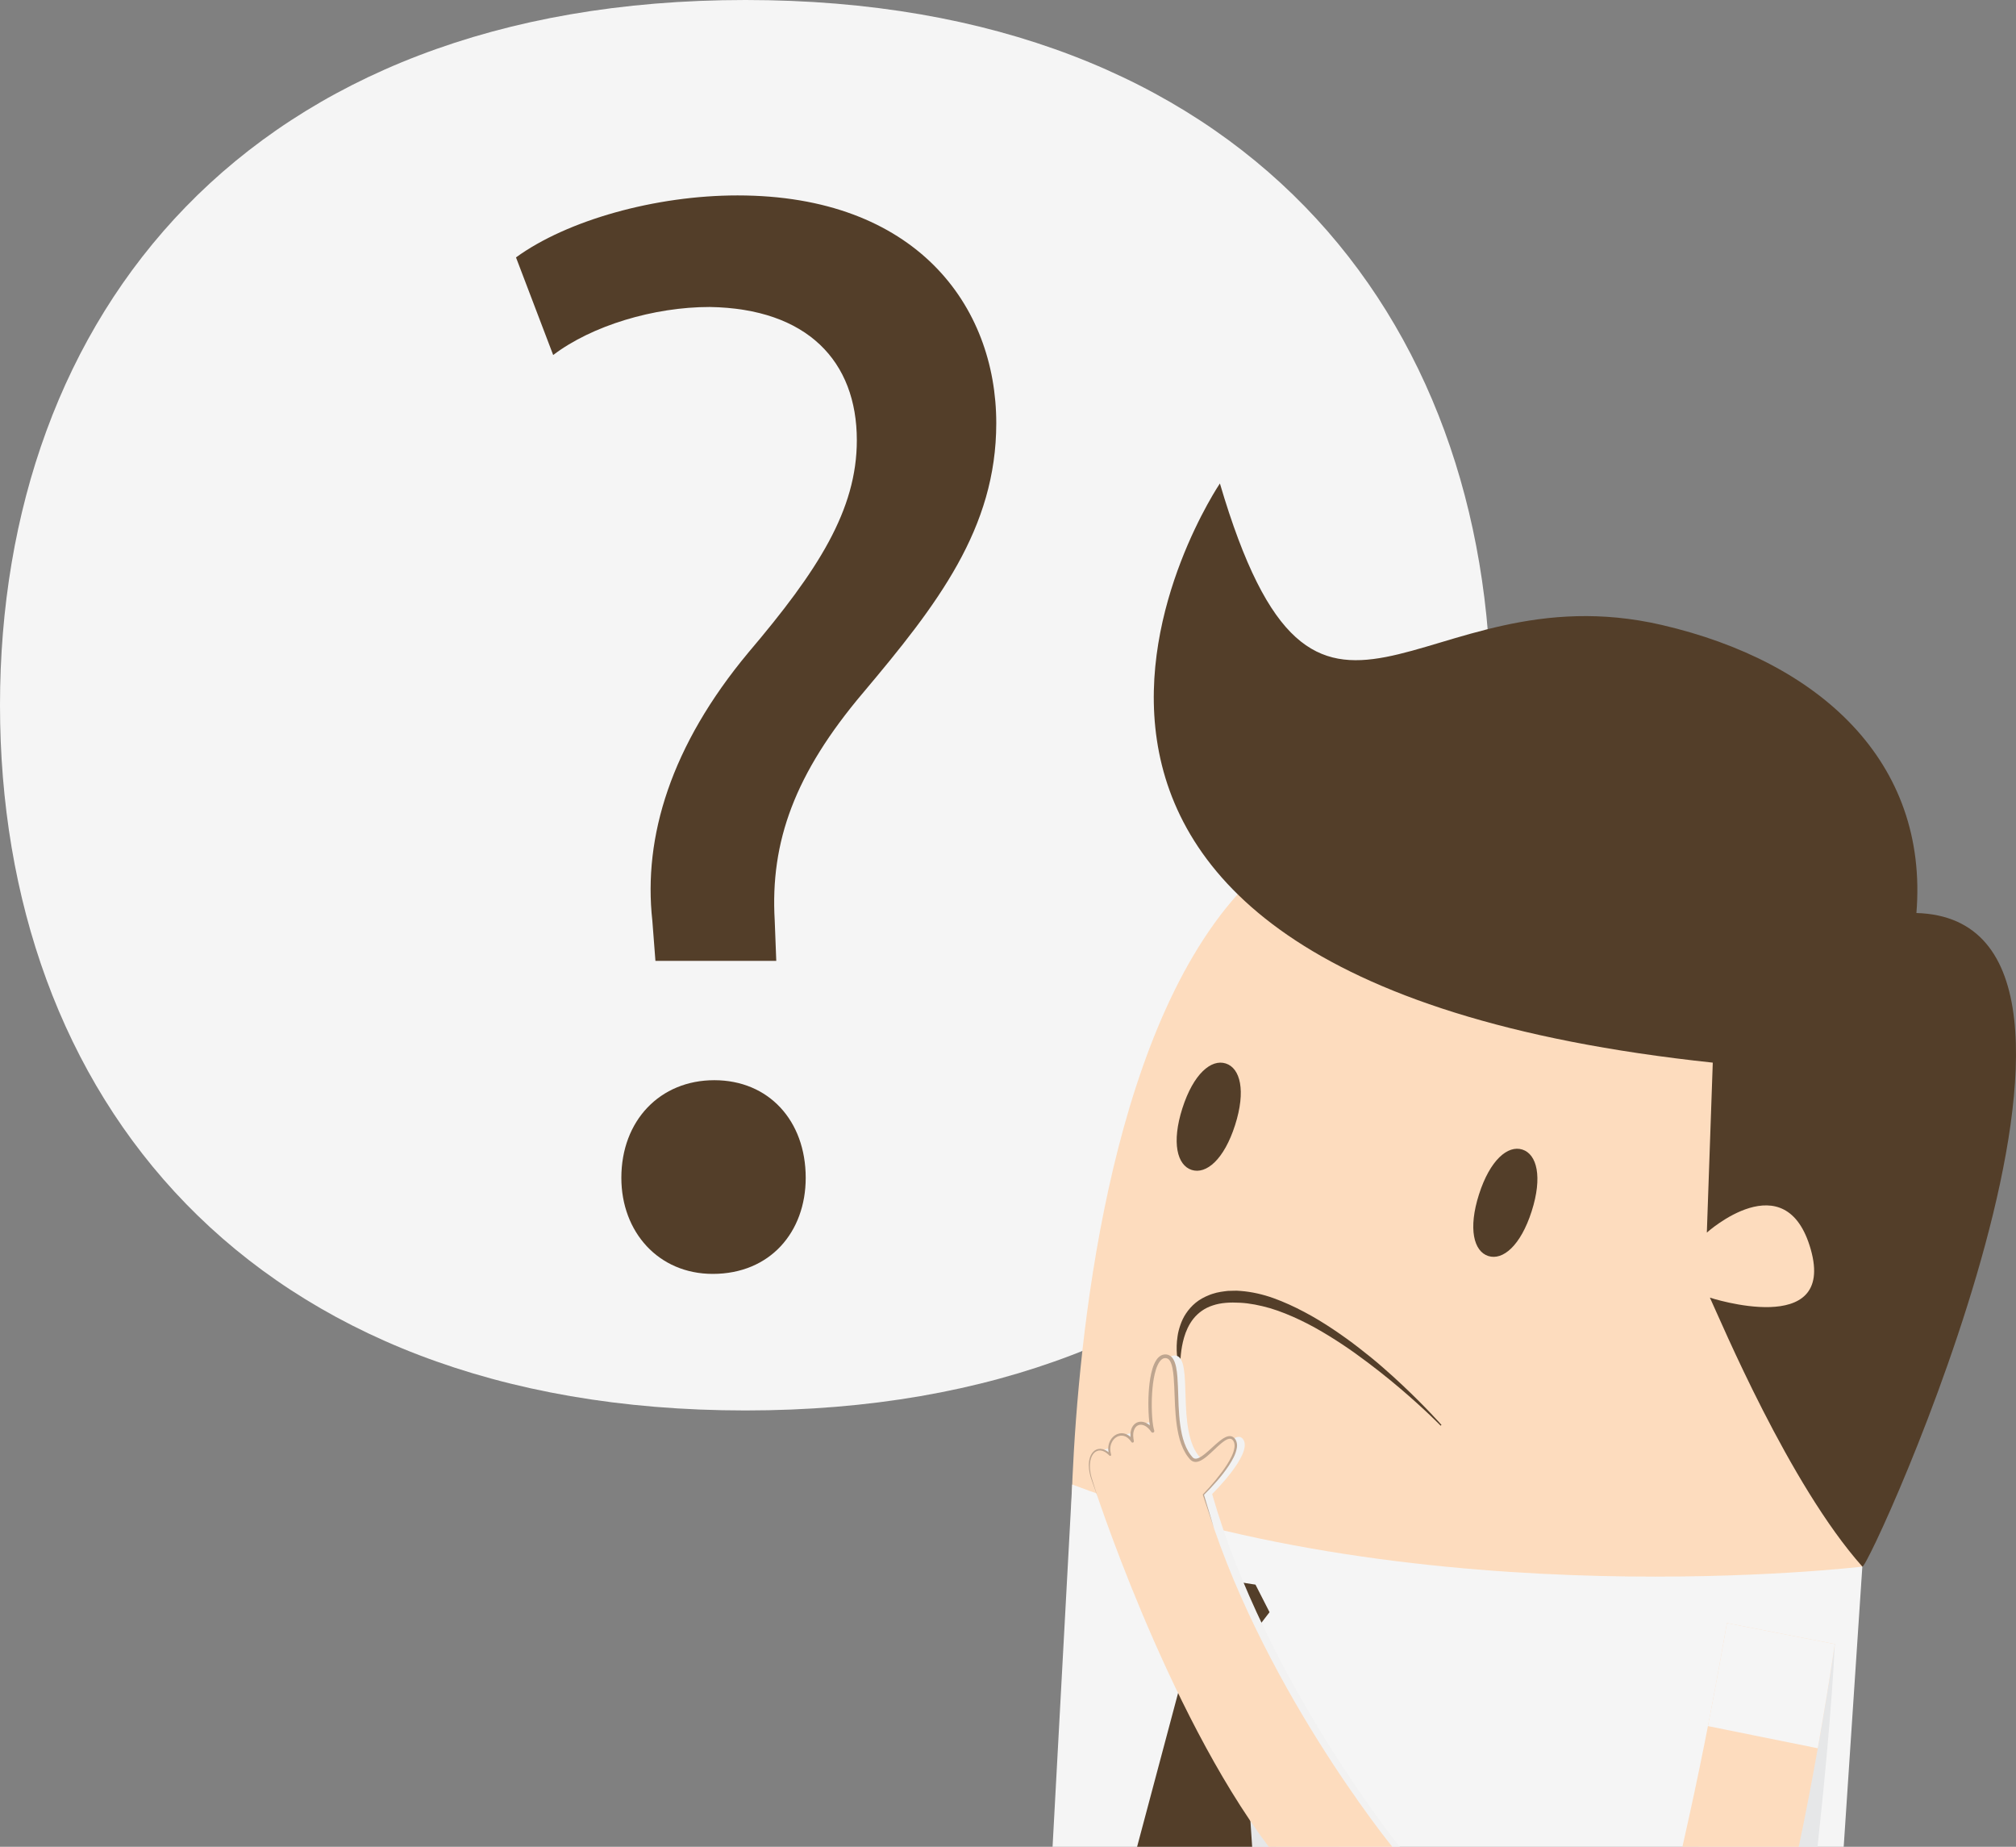 <?xml version="1.0" encoding="utf-8"?>
<!-- Generator: Adobe Illustrator 16.0.0, SVG Export Plug-In . SVG Version: 6.00 Build 0)  -->
<!DOCTYPE svg PUBLIC "-//W3C//DTD SVG 1.1//EN" "http://www.w3.org/Graphics/SVG/1.1/DTD/svg11.dtd">
<svg version="1.1" xmlns="http://www.w3.org/2000/svg" xmlns:xlink="http://www.w3.org/1999/xlink" x="0px" y="0px"
	 width="581.083px" height="532.214px" viewBox="0 0 581.083 532.214" enable-background="new 0 0 581.083 532.214"
	 xml:space="preserve">
<rect x="0" y="0" width="581.083" height="532.214" fill="#808080" stroke="none"/>
<g id="Layer_2">
</g>
<g id="Layer_1">
	<path fill="#F5F5F5" d="M429.734,203.234c0,112.243-71.374,203.235-214.867,203.235C71.375,406.469,0,315.477,0,203.234
		S71.375,0,214.867,0C358.36,0,429.734,90.991,429.734,203.234z"/>
	<g>
		<g>
			<g>
				<path fill="#FDDCBE" d="M308.659,445.597c0,0-3.219-308.273,175.461-180.67c0,0,35.202,25.129,52.672,186.537
					C444.44,598.984,308.659,445.597,308.659,445.597z"/>
			</g>
			<g>
				<path fill="#F5F5F5" d="M536.792,451.464c0,0-125.678,15.084-227.746-23.66l-5.658,104.41h228.032L536.792,451.464z"/>
			</g>
			<g>
				<path fill="#533E29" d="M351.619,139.324c0,0-95.772,141.63,142.065,166.91l-1.712,48.98c0,0,22.745-20.518,29.951,4.824
					c7.335,25.799-29.069,13.922-29.069,13.922c3.21,6.875,22.855,53.844,43.938,77.504c1.573,1.766,87.616-186.262,15.589-188.35
					c3.544-43.571-27.836-72.448-73.362-83.003C408.559,163.777,379.719,234.65,351.619,139.324z"/>
			</g>
			<g>
				<path fill="#E6E7E8" d="M489.684,532.214c2.39-19.965,5.879-37.906,7.631-61.363l31.553,2.938
					c-0.899,18.209-3.047,40.529-4.994,58.426H489.684z"/>
			</g>
			<g>
				<path fill="#E6E7E8" d="M366.193,532.214h-17.845c-3.418-5.975-7.564-11.799-12.194-17.586l7.038-40.328l-6.641-11.445
					l5.469-9.275l19.853,3.086l4.051,7.938l-8.804,11.436L366.193,532.214z"/>
			</g>
			<g>
				<polygon fill="#533E29" points="360.917,532.214 327.75,532.214 343.192,474.3 336.551,462.855 342.02,453.58 361.873,456.666 
					365.923,464.603 357.12,476.039 				"/>
			</g>
			<g>
				<path fill="#FDDCBE" d="M484.932,532.214c4.801-21.215,8.377-39.045,12.826-64.461l31.109,6.035
					c-2.793,18.717-6.532,40.17-10.406,58.426H484.932z"/>
			</g>
			<g>
				<path fill="#533E29" d="M426.301,344.195c-3.17,9.912-1.508,16.428,2.685,17.768c4.192,1.342,9.327-2.998,12.499-12.91
					c3.17-9.912,1.508-16.428-2.684-17.77C434.608,329.943,429.473,334.283,426.301,344.195z"/>
			</g>
			<g>
				<path fill="#533E29" d="M340.807,319.382c-3.17,9.914-1.508,16.428,2.685,17.77s9.328-3,12.499-12.912
					s1.509-16.428-2.684-17.768C349.114,305.13,343.979,309.47,340.807,319.382z"/>
			</g>
			<g>
				<g>
					<path fill="#F5F5F5" d="M497.758,467.753l31.109,6.035c-1.427,9.561-3.102,19.834-4.914,30.033l-31.662-6.391
						C494.063,488.369,495.829,478.775,497.758,467.753z"/>
				</g>
			</g>
		</g>
		<g>
			<g>
				<path fill="#533E29" d="M415.489,410.64c0,0-4.217-4.828-11.221-11.426c-1.746-1.652-3.68-3.4-5.761-5.213
					c-2.072-1.822-4.344-3.646-6.724-5.498c-2.379-1.854-4.914-3.678-7.557-5.443c-2.639-1.768-5.404-3.457-8.282-4.971
					c-2.868-1.529-5.845-2.887-8.896-3.992c-3.059-1.09-6.232-1.816-9.396-2.066l-1.184-0.076c-0.396,0.008-0.79,0.016-1.183,0.023
					c-0.392,0.01-0.782,0.02-1.171,0.029l-0.146,0.006l-0.133,0.01l-0.066,0.01l-0.271,0.031l-0.537,0.064
					c-0.678,0.057-1.529,0.25-2.293,0.398c-0.746,0.215-1.482,0.404-2.186,0.707c-1.41,0.555-2.736,1.283-3.855,2.203
					c-1.117,0.92-2.041,1.979-2.771,3.074c-0.744,1.092-1.252,2.242-1.637,3.346c-0.379,1.105-0.654,2.17-0.796,3.182
					c-0.318,2.018-0.309,3.777-0.2,5.203c0.108,1.428,0.268,2.533,0.433,3.279c0.158,0.746,0.272,1.139,0.272,1.139l0.322-0.059
					c0,0-0.027-0.395-0.024-1.139c0.008-0.744,0.007-1.836,0.147-3.205c0.148-1.365,0.393-3.016,0.916-4.805
					c0.519-1.783,1.345-3.717,2.69-5.414c1.351-1.684,3.235-3.09,5.587-3.832c2.314-0.797,5.057-0.939,7.863-0.775
					c2.818,0.139,5.739,0.742,8.67,1.578c2.925,0.873,5.826,2.068,8.664,3.416c2.838,1.354,5.599,2.896,8.252,4.531
					c2.655,1.631,5.219,3.33,7.638,5.068c4.843,3.469,9.205,6.949,12.853,10.043c7.292,6.197,11.744,10.795,11.744,10.795
					L415.489,410.64z"/>
			</g>
		</g>
		<path fill="#F2F2F2" d="M317.491,426.826c0,0,20.722,65.557,50.385,105.268l35.611,0.121c0,0-38.721-47.828-54.11-101.662
			c0,0,11.576-11.316,9.047-15.596c-2.528-4.277-9.413,8.449-12.464,5.137c-7.217-7.838-1.693-28.805-7.143-29.459
			c-5.448-0.654-5.236,18.01-3.977,21.557c-2.699-4.137-7.066-2.426-5.814,2.932c-2.89-4.455-7.99-0.838-6.461,3.891
			C318.762,415.003,314.627,419.185,317.491,426.826z"/>
		<path fill="#FDDCBE" d="M314.952,427.121c0,0,20.945,65.484,50.742,105.094h35.613c0,0-38.885-47.695-54.457-101.477
			c0,0,11.537-11.355,8.993-15.627c-2.544-4.27-9.384,8.482-12.446,5.18c-7.243-7.813-1.793-28.799-7.243-29.436
			c-5.45-0.635-5.175,18.029-3.902,21.572c-2.714-4.129-7.075-2.402-5.804,2.949c-2.906-4.443-7.994-0.811-6.449,3.914
			C316.182,415.292,312.062,419.49,314.952,427.121z"/>
		<path fill="#BEA58F" d="M313.932,420.978c0.09-0.391,0.138-0.793,0.307-1.164c0.117-0.391,0.346-0.734,0.559-1.088
			c0.271-0.314,0.554-0.623,0.93-0.832c0.363-0.207,0.785-0.352,1.211-0.357c0.215-0.035,0.422-0.002,0.631,0.037
			c0.21,0.031,0.42,0.064,0.607,0.158c0.19,0.082,0.395,0.145,0.573,0.244l0.521,0.332c0.092,0.059,0.168,0.133,0.252,0.199
			c-0.043-0.211-0.049-0.43-0.078-0.643c-0.041-0.258-0.01-0.518,0.006-0.777c0.003-0.26,0.057-0.516,0.121-0.77
			c0.045-0.258,0.134-0.504,0.242-0.744c0.086-0.25,0.217-0.477,0.362-0.697c0.124-0.234,0.304-0.43,0.481-0.629
			c0.16-0.213,0.391-0.359,0.594-0.531c0.203-0.174,0.463-0.27,0.694-0.406c0.251-0.094,0.514-0.178,0.778-0.236
			c0.271-0.012,0.545-0.086,0.816-0.037c0.27,0.039,0.549,0.047,0.799,0.16c0.26,0.086,0.519,0.174,0.738,0.332
			c0.231,0.139,0.466,0.273,0.648,0.465c0.045,0.045,0.094,0.086,0.142,0.129c-0.001-0.023-0.007-0.047-0.008-0.07
			c-0.01-0.24-0.052-0.477-0.021-0.723c0.021-0.242,0.017-0.488,0.064-0.73c0.086-0.486,0.232-0.975,0.491-1.422
			c0.147-0.215,0.267-0.447,0.474-0.623l0.287-0.275l0.344-0.215c0.219-0.162,0.498-0.201,0.748-0.299
			c0.264-0.025,0.536-0.086,0.797-0.053c0.263,0.029,0.529,0.047,0.771,0.145c0.253,0.068,0.49,0.164,0.707,0.295
			c0.232,0.111,0.441,0.248,0.633,0.408c0.093,0.066,0.167,0.148,0.253,0.221c-0.052-0.342-0.098-0.684-0.139-1.025
			c-0.107-0.934-0.172-1.867-0.214-2.801c-0.083-1.867-0.073-3.734,0.036-5.602c0.112-1.865,0.313-3.734,0.729-5.582
			c0.213-0.924,0.475-1.844,0.873-2.738c0.41-0.873,0.92-1.813,1.92-2.383l0.388-0.184c0.144-0.047,0.308-0.078,0.462-0.109
			c0.367-0.063,0.421-0.035,0.817-0.016c0.587,0.084,1.132,0.406,1.515,0.824c0.725,0.861,0.975,1.844,1.192,2.777
			c0.388,1.889,0.444,3.756,0.532,5.613c0.138,3.709,0.161,7.404,0.658,11.031c0.255,1.809,0.598,3.609,1.221,5.301
			c0.301,0.85,0.684,1.662,1.13,2.43c0.241,0.375,0.45,0.723,0.745,1.084l0.443,0.533c0.113,0.109,0.248,0.252,0.393,0.311
			c0.561,0.311,1.411-0.02,2.131-0.496c0.736-0.471,1.436-1.063,2.12-1.67c1.384-1.207,2.667-2.561,4.305-3.609
			c0.421-0.248,0.874-0.48,1.41-0.58c0.532-0.111,1.185,0.029,1.61,0.447c0.803,0.74,0.984,1.932,0.822,2.875
			c-0.324,1.949-1.316,3.592-2.318,5.158c-1.029,1.563-2.188,3.023-3.406,4.426c-1.197,1.379-2.443,2.709-3.75,3.986l2.873,9.6
			l-3.21-9.596c-0.019-0.055-0.007-0.117,0.036-0.16l0.005-0.004c1.282-1.324,2.51-2.709,3.68-4.135
			c1.163-1.43,2.284-2.896,3.269-4.441c0.959-1.541,1.885-3.191,2.135-4.924c0.123-0.854-0.053-1.721-0.646-2.248
			c-0.502-0.496-1.369-0.201-2.095,0.266c-1.475,0.975-2.751,2.346-4.128,3.596c-0.691,0.627-1.393,1.26-2.214,1.791
			c-0.408,0.266-0.85,0.512-1.366,0.66c-0.502,0.154-1.146,0.182-1.688-0.105c-0.28-0.133-0.479-0.326-0.689-0.543l-0.446-0.531
			c-0.293-0.354-0.578-0.795-0.836-1.197c-0.488-0.828-0.9-1.695-1.223-2.59c-0.668-1.783-1.029-3.643-1.303-5.494
			c-0.527-3.713-0.57-7.441-0.729-11.127c-0.092-1.836-0.178-3.688-0.531-5.432c-0.184-0.855-0.446-1.723-0.928-2.289
			c-0.25-0.26-0.531-0.43-0.869-0.484c-0.057-0.002-0.48-0.041-0.561,0.016l-0.213,0.051l-0.238,0.115
			c-0.639,0.342-1.118,1.105-1.478,1.885c-0.36,0.795-0.615,1.662-0.822,2.539c-0.407,1.762-0.616,3.588-0.735,5.414
			c-0.119,1.828-0.139,3.668-0.066,5.5c0.09,1.809,0.189,3.715,0.674,5.355c0.055,0.184-0.008,0.389-0.17,0.51
			c-0.207,0.154-0.5,0.111-0.654-0.098l-0.381-0.512c-0.117-0.182-0.279-0.314-0.42-0.471c-0.139-0.16-0.297-0.293-0.463-0.414
			c-0.156-0.139-0.324-0.254-0.506-0.34c-0.172-0.111-0.354-0.186-0.543-0.238c-0.184-0.084-0.375-0.09-0.564-0.119
			c-0.189-0.031-0.373,0.02-0.56,0.023c-0.168,0.076-0.366,0.08-0.515,0.199l-0.242,0.141l-0.205,0.195
			c-0.152,0.115-0.24,0.299-0.356,0.453c-0.204,0.338-0.33,0.729-0.411,1.137c-0.045,0.203-0.041,0.418-0.065,0.627
			c-0.032,0.209,0.005,0.426,0.009,0.641c-0.004,0.428,0.116,0.855,0.176,1.285l0.002,0.012c0.018,0.133-0.035,0.273-0.15,0.359
			c-0.17,0.129-0.411,0.096-0.539-0.074l-0.415-0.551c-0.124-0.199-0.315-0.322-0.472-0.486c-0.153-0.17-0.346-0.281-0.533-0.396
			c-0.179-0.139-0.386-0.207-0.592-0.281c-0.199-0.1-0.419-0.1-0.632-0.139c-0.214-0.049-0.431,0.02-0.647,0.018
			c-0.211,0.043-0.423,0.109-0.629,0.18c-0.189,0.111-0.405,0.18-0.577,0.324c-0.17,0.145-0.368,0.256-0.505,0.439
			c-0.152,0.164-0.311,0.326-0.42,0.527c-0.129,0.188-0.246,0.381-0.323,0.598c-0.099,0.207-0.181,0.42-0.222,0.646
			c-0.061,0.221-0.113,0.445-0.118,0.678c-0.017,0.229-0.052,0.459-0.017,0.689c0.028,0.23,0.01,0.465,0.076,0.691l0.16,0.682
			c0.018,0.084-0.002,0.184-0.064,0.254c-0.104,0.119-0.285,0.129-0.404,0.025c-0.281-0.242-0.531-0.535-0.838-0.74l-0.459-0.313
			c-0.157-0.096-0.332-0.15-0.496-0.229c-0.164-0.09-0.34-0.119-0.517-0.148c-0.176-0.041-0.353-0.076-0.528-0.049
			c-0.356-0.008-0.703,0.105-1.016,0.268c-0.145,0.105-0.316,0.174-0.441,0.307l-0.382,0.391c-0.196,0.314-0.416,0.615-0.534,0.979
			c-0.168,0.338-0.223,0.719-0.32,1.086c-0.064,0.375-0.092,0.76-0.125,1.141c0.012,0.383-0.001,0.77,0.03,1.154
			c0.05,0.381,0.087,0.768,0.147,1.148l0.252,1.135c0.102,0.375,0.23,0.742,0.344,1.113l1.4,4.475l-1.564-4.416
			c-0.126-0.371-0.266-0.74-0.38-1.115l-0.288-1.146c-0.072-0.387-0.121-0.779-0.183-1.168c-0.044-0.393-0.042-0.791-0.064-1.188
			C313.856,421.773,313.874,421.373,313.932,420.978z"/>
	</g>
</g>
<g id="Layer_3">
	<g>
		<path fill="#533E29" d="M188.919,276.911l-0.893-11.61c-2.679-24.113,5.358-50.46,27.686-77.253
			c20.095-23.667,31.259-41.083,31.259-61.177c0-22.774-14.29-37.957-42.422-38.403c-16.076,0-33.938,5.359-45.102,13.843
			l-10.717-28.133c14.736-10.717,40.189-17.862,63.857-17.862c51.353,0,74.573,31.705,74.573,65.643
			c0,30.365-16.969,52.246-38.403,77.7c-19.648,23.22-26.793,42.869-25.453,65.643l0.446,11.61H188.919z M179.095,339.427
			c0-16.522,11.164-28.133,26.793-28.133c15.629,0,26.346,11.61,26.346,28.133c0,15.629-10.271,27.686-26.793,27.686
			C189.812,367.113,179.095,355.056,179.095,339.427z"/>
	</g>
</g>
</svg>
